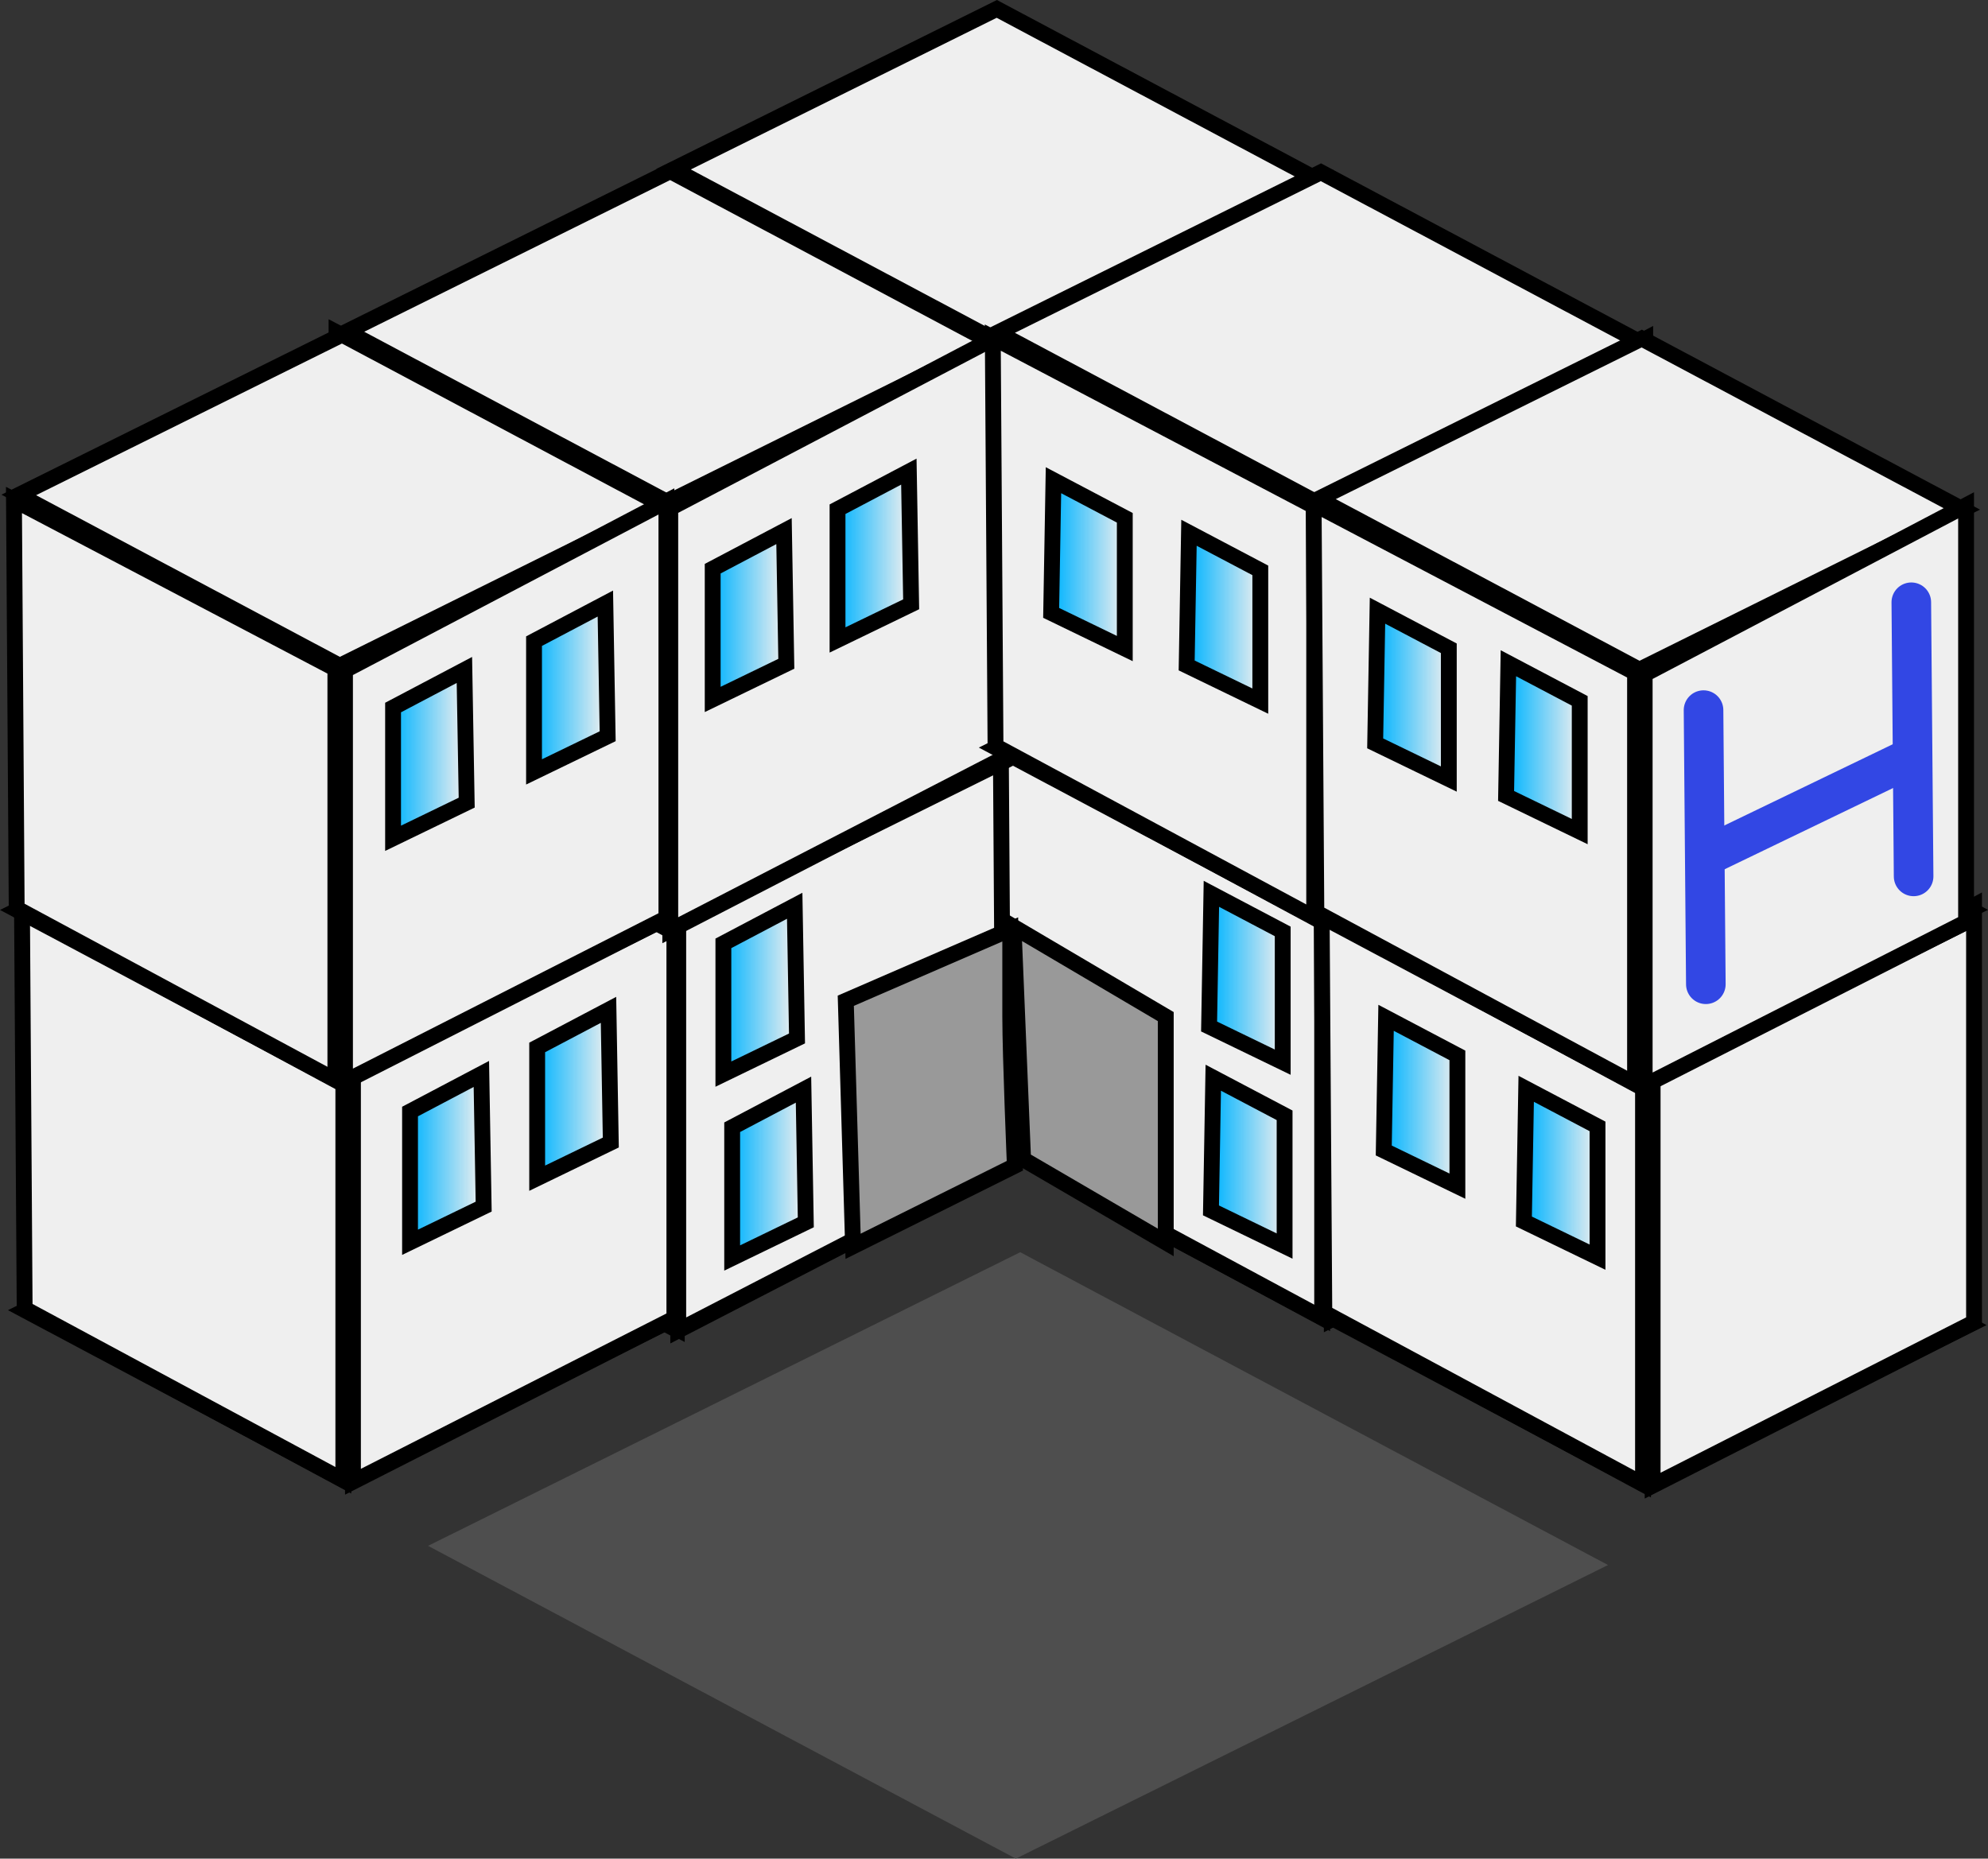 <svg version="1.1" xmlns="http://www.w3.org/2000/svg" xmlns:xlink="http://www.w3.org/1999/xlink" width="251.1" height="234.784" viewBox="0,0,251.1,234.784"><rect x="0" y="0" width="251.1" height="234.784" fill="#333333" stroke="none"/><defs><linearGradient x1="183.694" y1="140.21" x2="192.703" y2="140.21" gradientUnits="userSpaceOnUse" id="color-1"><stop offset="0" stop-color="#00b4ff"/><stop offset="1" stop-color="#00b4ff" stop-opacity="0"/></linearGradient><linearGradient x1="201.498" y1="131.824" x2="210.507" y2="131.824" gradientUnits="userSpaceOnUse" id="color-2"><stop offset="0" stop-color="#00b4ff"/><stop offset="1" stop-color="#00b4ff" stop-opacity="0"/></linearGradient><linearGradient x1="185.837" y1="191.242" x2="194.846" y2="191.242" gradientUnits="userSpaceOnUse" id="color-3"><stop offset="0" stop-color="#00b4ff"/><stop offset="1" stop-color="#00b4ff" stop-opacity="0"/></linearGradient><linearGradient x1="201.895" y1="183.147" x2="210.904" y2="183.147" gradientUnits="userSpaceOnUse" id="color-4"><stop offset="0" stop-color="#00b4ff"/><stop offset="1" stop-color="#00b4ff" stop-opacity="0"/></linearGradient><linearGradient x1="224.064" y1="122.67" x2="233.073" y2="122.67" gradientUnits="userSpaceOnUse" id="color-5"><stop offset="0" stop-color="#00b4ff"/><stop offset="1" stop-color="#00b4ff" stop-opacity="0"/></linearGradient><linearGradient x1="239.832" y1="115.157" x2="248.841" y2="115.157" gradientUnits="userSpaceOnUse" id="color-6"><stop offset="0" stop-color="#00b4ff"/><stop offset="1" stop-color="#00b4ff" stop-opacity="0"/></linearGradient><linearGradient x1="333.577" y1="139.363" x2="324.568" y2="139.363" gradientUnits="userSpaceOnUse" id="color-7"><stop offset="0" stop-color="#00b4ff" stop-opacity="0"/><stop offset="1" stop-color="#00b4ff"/></linearGradient><linearGradient x1="317.042" y1="132.723" x2="308.033" y2="132.723" gradientUnits="userSpaceOnUse" id="color-8"><stop offset="0" stop-color="#00b4ff" stop-opacity="0"/><stop offset="1" stop-color="#00b4ff"/></linearGradient><linearGradient x1="293.232" y1="122.882" x2="284.223" y2="122.882" gradientUnits="userSpaceOnUse" id="color-9"><stop offset="0" stop-color="#00b4ff" stop-opacity="0"/><stop offset="1" stop-color="#00b4ff"/></linearGradient><linearGradient x1="276.116" y1="116.241" x2="267.107" y2="116.241" gradientUnits="userSpaceOnUse" id="color-10"><stop offset="0" stop-color="#00b4ff" stop-opacity="0"/><stop offset="1" stop-color="#00b4ff"/></linearGradient><linearGradient x1="335.825" y1="193.12" x2="326.816" y2="193.12" gradientUnits="userSpaceOnUse" id="color-11"><stop offset="0" stop-color="#00b4ff" stop-opacity="0"/><stop offset="1" stop-color="#00b4ff"/></linearGradient><linearGradient x1="318.127" y1="184.152" x2="309.118" y2="184.152" gradientUnits="userSpaceOnUse" id="color-12"><stop offset="0" stop-color="#00b4ff" stop-opacity="0"/><stop offset="1" stop-color="#00b4ff"/></linearGradient><linearGradient x1="226.525" y1="193.226" x2="235.534" y2="193.226" gradientUnits="userSpaceOnUse" id="color-13"><stop offset="0" stop-color="#00b4ff"/><stop offset="1" stop-color="#00b4ff" stop-opacity="0"/></linearGradient><linearGradient x1="296.301" y1="191.718" x2="287.292" y2="191.718" gradientUnits="userSpaceOnUse" id="color-14"><stop offset="0" stop-color="#00b4ff" stop-opacity="0"/><stop offset="1" stop-color="#00b4ff"/></linearGradient><linearGradient x1="296.063" y1="168.49" x2="287.054" y2="168.49" gradientUnits="userSpaceOnUse" id="color-15"><stop offset="0" stop-color="#00b4ff" stop-opacity="0"/><stop offset="1" stop-color="#00b4ff"/></linearGradient><linearGradient x1="225.414" y1="169.999" x2="234.423" y2="169.999" gradientUnits="userSpaceOnUse" id="color-16"><stop offset="0" stop-color="#00b4ff"/><stop offset="1" stop-color="#00b4ff" stop-opacity="0"/></linearGradient></defs><g transform="translate(-134.046,-43.326)"><g data-paper-data="{&quot;isPaintingLayer&quot;:true}" fill-rule="nonzero" stroke-linejoin="miter" stroke-miterlimit="10" stroke-dasharray="" stroke-dashoffset="0" style="mix-blend-mode: normal"><g fill="none" stroke="#000000" stroke-width="2" stroke-linecap="butt"><path d="M178.687,189.587l40.835,-20.251l40.541,21.578l-40.835,20.251z" data-paper-data="{&quot;index&quot;:null}"/><path d="M219.937,169.087l40.835,-20.251l40.541,21.578l-40.835,20.251z" data-paper-data="{&quot;index&quot;:null}"/></g><g fill="#efefef" stroke="#000000" stroke-width="2" stroke-linecap="butt"><path d="M178.87,135.757l40.835,-20.251l40.541,21.578l-40.835,20.251z" data-paper-data="{&quot;index&quot;:null}"/><path d="M220.12,115.257l40.835,-20.251l40.541,21.578l-40.835,20.251z" data-paper-data="{&quot;index&quot;:null}"/></g><path d="M177.558,189.53v-53.669l41.972,22.018v53.325z" fill="none" stroke="#000000" stroke-width="2" stroke-linecap="butt"/><path d="M219.714,211.387v-53.325l41.972,-22.018v53.669z" data-paper-data="{&quot;index&quot;:null}" fill="#efefef" stroke="#000000" stroke-width="2" stroke-linecap="butt"/><path d="M261.525,190.241v-51.864l40.94,-21.415v52.199z" data-paper-data="{&quot;index&quot;:null}" fill="none" stroke="#000000" stroke-width="2" stroke-linecap="butt"/><path d="M260.873,188.346l40.835,-20.251l40.541,21.578l-40.835,20.251z" data-paper-data="{&quot;index&quot;:null}" fill="none" stroke="#000000" stroke-width="2" stroke-linecap="butt"/><path d="M261.057,135.892l40.835,-20.251l40.541,21.578l-40.835,20.251z" data-paper-data="{&quot;index&quot;:null}" fill="#efefef" stroke="#000000" stroke-width="2" stroke-linecap="butt"/><path d="M260.793,188.13l-0.344,-51.605l40.596,21.33v51.949z" fill="#efefef" stroke="#000000" stroke-width="2" stroke-linecap="butt"/><path d="M302.261,209.988v-51.949l40.596,-21.33l0,52.637z" data-paper-data="{&quot;index&quot;:null}" fill="none" stroke="#000000" stroke-width="2" stroke-linecap="butt"/><path d="M137.24,208.856l40.835,-20.251l40.541,21.578l-40.835,20.251z" data-paper-data="{&quot;index&quot;:null}" fill="none" stroke="#000000" stroke-width="2" stroke-linecap="butt"/><path d="M137.423,156.402l40.835,-20.251l40.541,21.578l-40.835,20.251z" data-paper-data="{&quot;index&quot;:null}" fill="#efefef" stroke="#000000" stroke-width="2" stroke-linecap="butt"/><path d="M137.16,208.641l-0.344,-51.605l40.596,21.33v51.949z" fill="#efefef" stroke="#000000" stroke-width="2" stroke-linecap="butt"/><path d="M178.628,230.499v-51.949l40.596,-21.33l0,52.637z" data-paper-data="{&quot;index&quot;:null}" fill="#efefef" stroke="#000000" stroke-width="2" stroke-linecap="butt"/><path d="M301.399,209.352l40.835,-20.251l40.541,21.578l-40.835,20.251z" data-paper-data="{&quot;index&quot;:null}" fill="none" stroke="#000000" stroke-width="2" stroke-linecap="butt"/><path d="M301.582,156.898l40.835,-20.251l40.541,21.578l-40.835,20.251z" data-paper-data="{&quot;index&quot;:null}" fill="#efefef" stroke="#000000" stroke-width="2" stroke-linecap="butt"/><path d="M301.319,209.136l-0.344,-51.605l40.596,21.33v51.949z" fill="#efefef" stroke="#000000" stroke-width="2" stroke-linecap="butt"/><path d="M342.787,230.994v-51.949l40.596,-21.33l0,52.637z" data-paper-data="{&quot;index&quot;:null}" fill="#efefef" stroke="#000000" stroke-width="2" stroke-linecap="butt"/><g fill="none" stroke="#000000" stroke-width="2" stroke-linecap="butt"><path d="M177.681,139.031l40.835,-20.251l40.541,21.578l-40.835,20.251z" data-paper-data="{&quot;index&quot;:null}"/><path d="M218.931,118.531l40.835,-20.251l40.541,21.578l-40.835,20.251z" data-paper-data="{&quot;index&quot;:null}"/></g><g fill="#efefef" stroke="#000000" stroke-width="2" stroke-linecap="butt"><path d="M177.864,85.201l40.835,-20.251l40.541,21.578l-40.835,20.251z" data-paper-data="{&quot;index&quot;:null}"/><path d="M219.114,64.701l40.835,-20.251l40.541,21.578l-40.835,20.251z" data-paper-data="{&quot;index&quot;:null}"/></g><path d="M176.552,138.974v-53.669l41.972,22.018v53.325z" fill="none" stroke="#000000" stroke-width="2" stroke-linecap="butt"/><path d="M218.707,160.832v-53.325l41.972,-22.018v53.669z" data-paper-data="{&quot;index&quot;:null}" fill="#efefef" stroke="#000000" stroke-width="2" stroke-linecap="butt"/><path d="M260.519,139.685v-51.864l40.94,-21.415v52.199z" data-paper-data="{&quot;index&quot;:null}" fill="none" stroke="#000000" stroke-width="2" stroke-linecap="butt"/><path d="M259.867,137.79l40.835,-20.251l40.541,21.578l-40.835,20.251z" data-paper-data="{&quot;index&quot;:null}" fill="none" stroke="#000000" stroke-width="2" stroke-linecap="butt"/><path d="M260.051,85.336l40.835,-20.251l40.541,21.578l-40.835,20.251z" data-paper-data="{&quot;index&quot;:null}" fill="#efefef" stroke="#000000" stroke-width="2" stroke-linecap="butt"/><path d="M259.787,137.575l-0.344,-51.605l40.596,21.33v51.949z" fill="#efefef" stroke="#000000" stroke-width="2" stroke-linecap="butt"/><path d="M301.255,159.433v-51.949l40.596,-21.33l0,52.637z" data-paper-data="{&quot;index&quot;:null}" fill="none" stroke="#000000" stroke-width="2" stroke-linecap="butt"/><path d="M136.234,158.301l40.835,-20.251l40.541,21.578l-40.835,20.251z" data-paper-data="{&quot;index&quot;:null}" fill="none" stroke="#000000" stroke-width="2" stroke-linecap="butt"/><path d="M136.417,105.847l40.835,-20.251l40.541,21.578l-40.835,20.251z" data-paper-data="{&quot;index&quot;:null}" fill="#efefef" stroke="#000000" stroke-width="2" stroke-linecap="butt"/><path d="M136.154,158.085l-0.344,-51.605l40.596,21.33v51.949z" fill="#efefef" stroke="#000000" stroke-width="2" stroke-linecap="butt"/><path d="M177.622,179.943v-51.949l40.596,-21.33l0,52.637z" data-paper-data="{&quot;index&quot;:null}" fill="#efefef" stroke="#000000" stroke-width="2" stroke-linecap="butt"/><path d="M300.393,158.796l40.835,-20.251l40.541,21.578l-40.835,20.251z" data-paper-data="{&quot;index&quot;:null}" fill="none" stroke="#000000" stroke-width="2" stroke-linecap="butt"/><path d="M300.576,106.342l40.835,-20.251l40.541,21.578l-40.835,20.251z" data-paper-data="{&quot;index&quot;:null}" fill="#efefef" stroke="#000000" stroke-width="2" stroke-linecap="butt"/><path d="M300.313,158.581l-0.344,-51.605l40.596,21.33v51.949z" fill="#efefef" stroke="#000000" stroke-width="2" stroke-linecap="butt"/><path d="M341.781,180.439v-51.949l40.596,-21.33l0,52.637z" data-paper-data="{&quot;index&quot;:null}" fill="#efefef" stroke="#000000" stroke-width="2" stroke-linecap="butt"/><path d="M190.303,238.628l72.591,-35.999l72.069,38.358l-72.591,35.999z" data-paper-data="{&quot;index&quot;:null}" fill="#4e4e4e" stroke="#4e4e4e" stroke-width="2" stroke-linecap="butt"/><path d="M241.795,200.759l-0.919,-31.02l20.771,-9.009c0,0 0,6.97 0,11.011c0,4.949 0.582,18.845 0.582,18.845z" fill="#999999" stroke="#000000" stroke-width="2" stroke-linecap="butt"/><path d="M263.273,189.76l-1.21,-29.355l19.229,11.337v28.529z" fill="#999999" stroke="#000000" stroke-width="2" stroke-linecap="butt"/><path d="M183.694,149.219v-16.517l9.009,-4.749l0.291,16.761z" fill="url(#color-1)" stroke="#000000" stroke-width="2" stroke-linecap="butt"/><path d="M201.498,140.833v-16.517l9.009,-4.749l0.291,16.761z" fill="url(#color-2)" stroke="#000000" stroke-width="2" stroke-linecap="butt"/><path d="M185.837,200.251v-16.517l9.009,-4.749l0.291,16.761z" fill="url(#color-3)" stroke="#000000" stroke-width="2" stroke-linecap="butt"/><path d="M201.895,192.156v-16.517l9.009,-4.749l0.291,16.761z" fill="url(#color-4)" stroke="#000000" stroke-width="2" stroke-linecap="butt"/><path d="M224.064,131.679v-16.517l9.009,-4.749l0.291,16.761z" fill="url(#color-5)" stroke="#000000" stroke-width="2" stroke-linecap="butt"/><path d="M239.832,124.166v-16.517l9.009,-4.749l0.291,16.761z" fill="url(#color-6)" stroke="#000000" stroke-width="2" stroke-linecap="butt"/><path d="M324.277,143.868l0.291,-16.761l9.009,4.749v16.517z" data-paper-data="{&quot;index&quot;:null}" fill="url(#color-7)" stroke="#000000" stroke-width="2" stroke-linecap="butt"/><path d="M307.742,137.228l0.291,-16.761l9.009,4.749v16.517z" data-paper-data="{&quot;index&quot;:null}" fill="url(#color-8)" stroke="#000000" stroke-width="2" stroke-linecap="butt"/><path d="M283.932,127.386l0.291,-16.761l9.009,4.749v16.517z" data-paper-data="{&quot;index&quot;:null}" fill="url(#color-9)" stroke="#000000" stroke-width="2" stroke-linecap="butt"/><path d="M266.816,120.746l0.291,-16.761l9.009,4.749v16.517z" data-paper-data="{&quot;index&quot;:null}" fill="url(#color-10)" stroke="#000000" stroke-width="2" stroke-linecap="butt"/><path d="M326.525,197.625l0.291,-16.761l9.009,4.749v16.517z" data-paper-data="{&quot;index&quot;:null}" fill="url(#color-11)" stroke="#000000" stroke-width="2" stroke-linecap="butt"/><path d="M308.826,188.656l0.291,-16.761l9.009,4.749v16.517z" data-paper-data="{&quot;index&quot;:null}" fill="url(#color-12)" stroke="#000000" stroke-width="2" stroke-linecap="butt"/><path d="M349.216,133.028l0.291,34.63" fill="none" stroke="#3247e4" stroke-width="5" stroke-linecap="round"/><path d="M349.798,151.361l24.736,-11.931" fill="none" stroke="#3247e4" stroke-width="5" stroke-linecap="round"/><path d="M375.459,119.403l0.291,34.63" fill="none" stroke="#3247e4" stroke-width="5" stroke-linecap="round"/><path d="M226.525,202.235v-16.517l9.009,-4.749l0.291,16.761z" fill="url(#color-13)" stroke="#000000" stroke-width="2" stroke-linecap="butt"/><path d="M287.001,196.223l0.291,-16.761l9.009,4.749v16.517z" data-paper-data="{&quot;index&quot;:null}" fill="url(#color-14)" stroke="#000000" stroke-width="2" stroke-linecap="butt"/><path d="M286.763,172.995l0.291,-16.761l9.009,4.749v16.517z" data-paper-data="{&quot;index&quot;:null}" fill="url(#color-15)" stroke="#000000" stroke-width="2" stroke-linecap="butt"/><path d="M225.414,179.008v-16.517l9.009,-4.749l0.291,16.761z" fill="url(#color-16)" stroke="#000000" stroke-width="2" stroke-linecap="butt"/></g></g></svg>